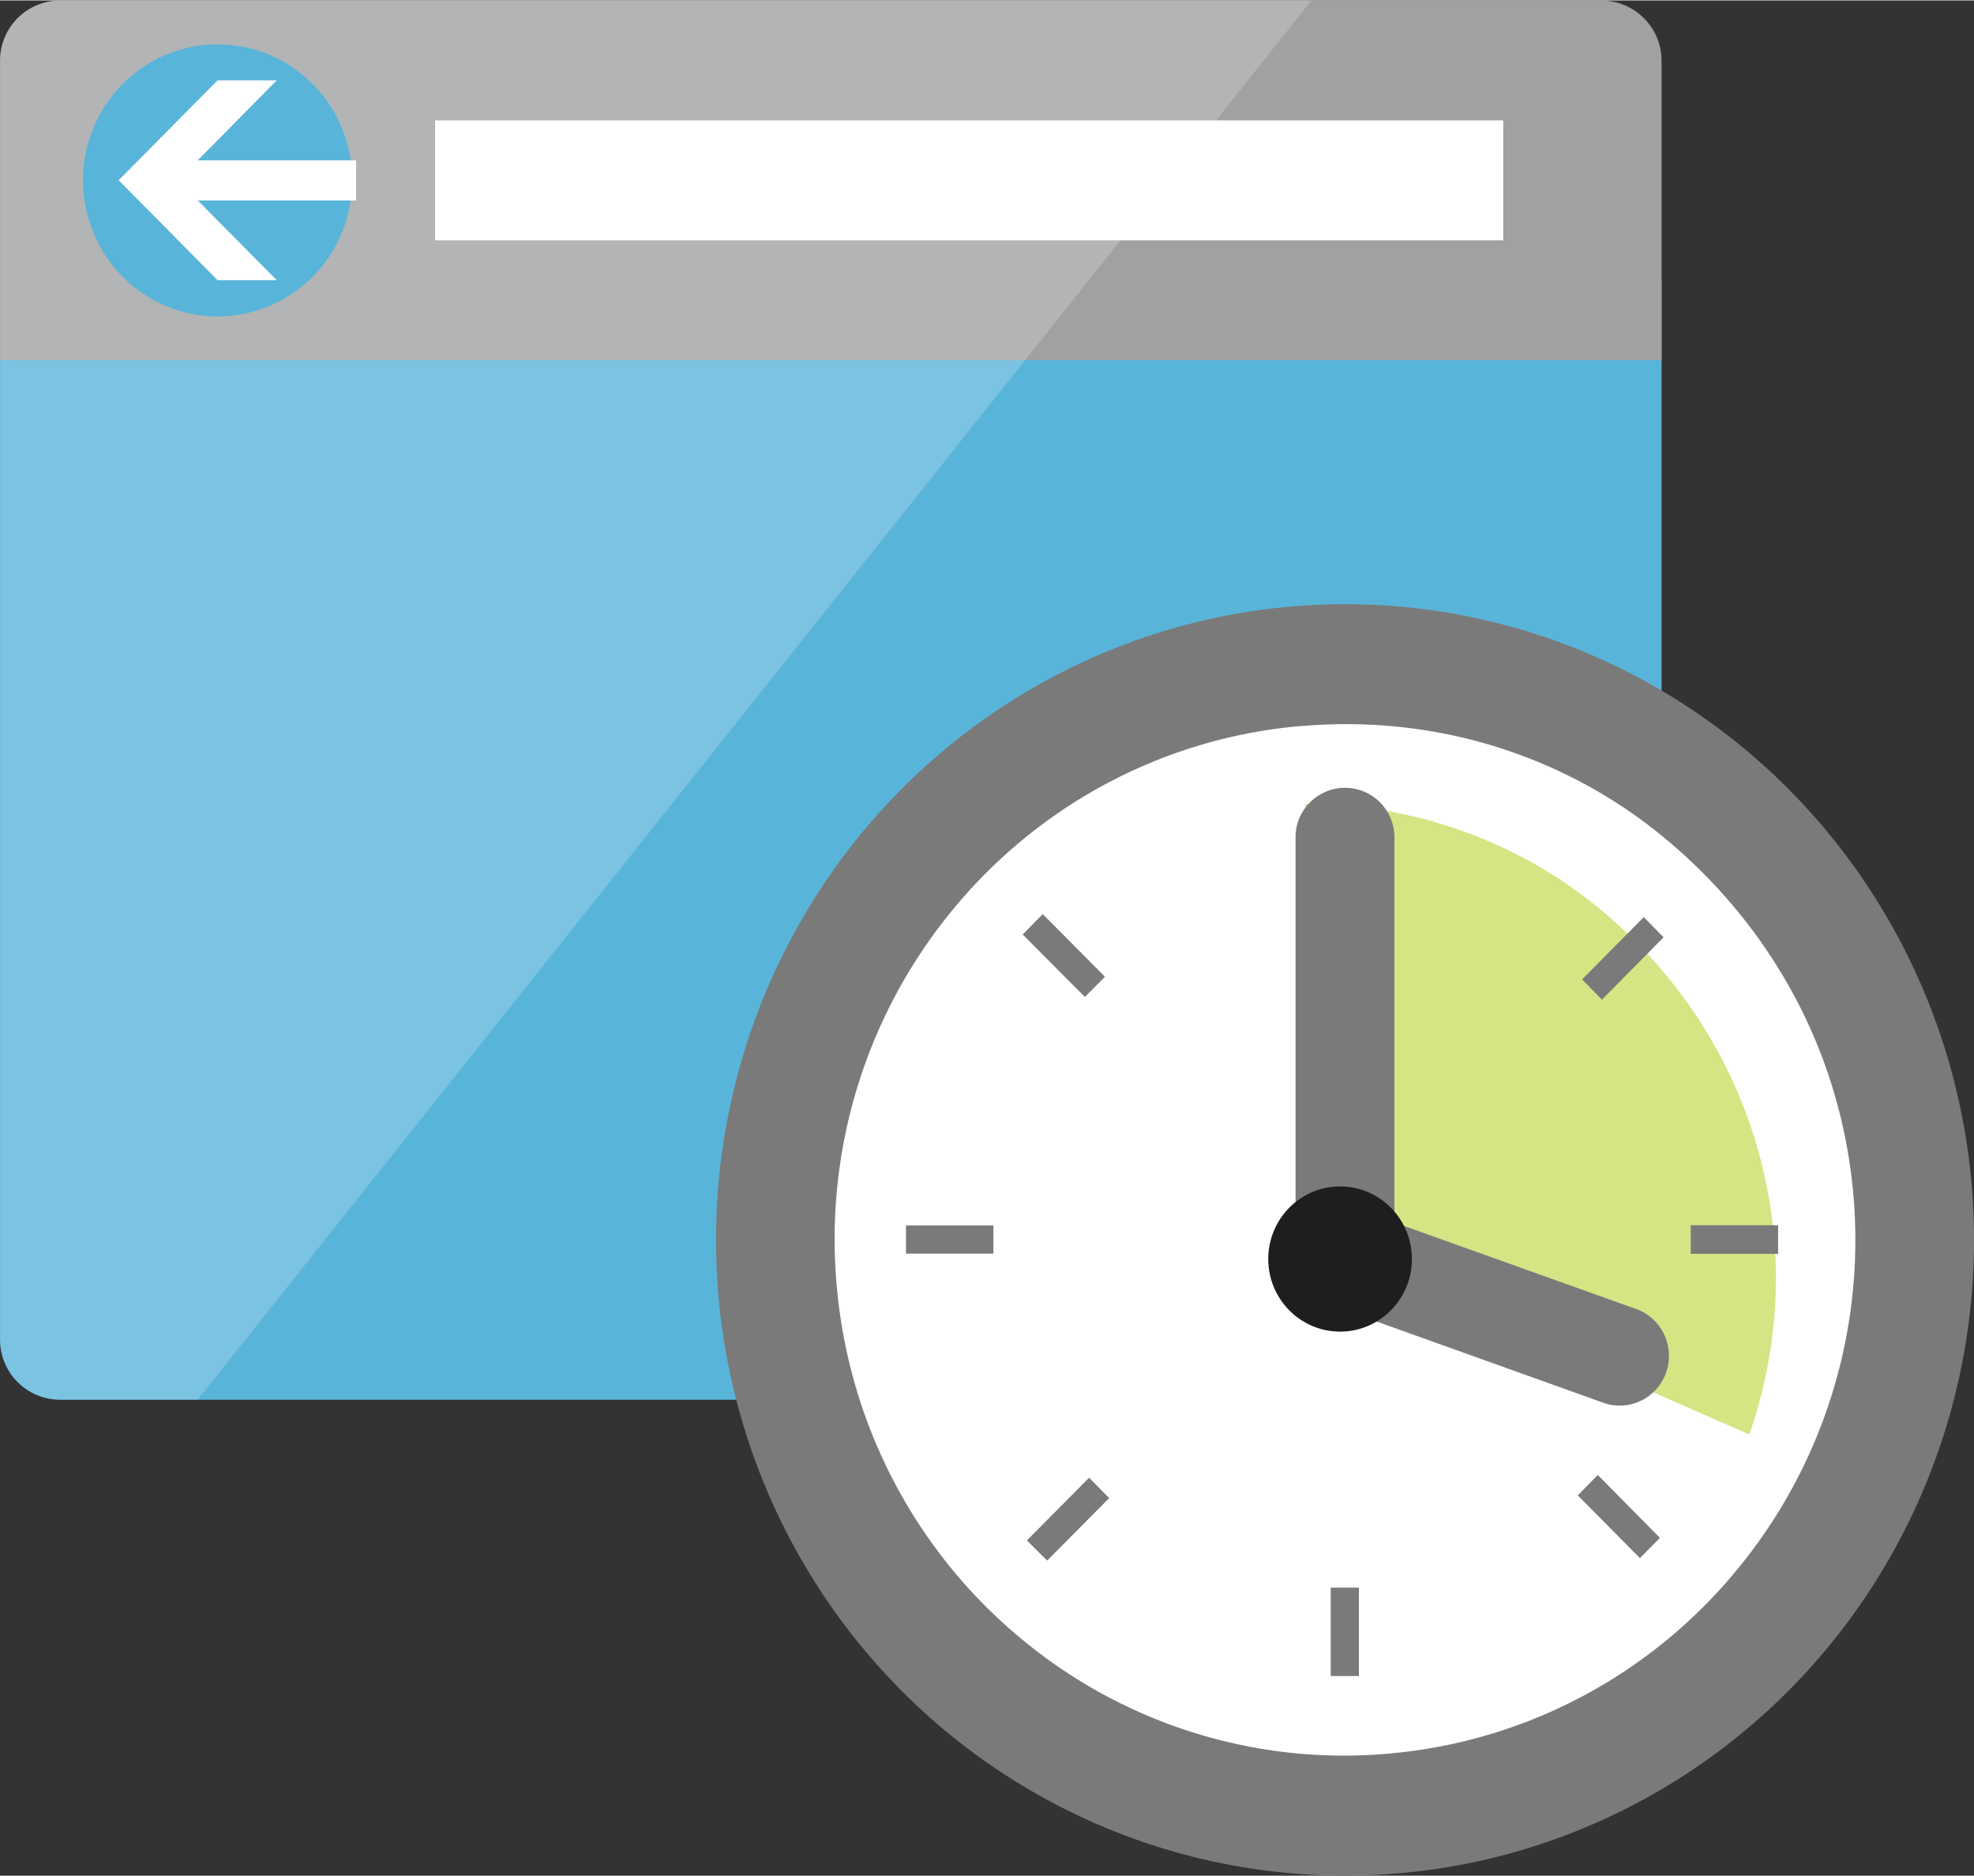 <?xml version="1.0" encoding="UTF-8" standalone="no"?>
<!-- Generated by Microsoft Visio, SVG Export Application Insights Session.svg Page-1 -->

<svg
   xmlns:dc="http://purl.org/dc/elements/1.1/"
   xmlns:cc="http://creativecommons.org/ns#"
   xmlns:rdf="http://www.w3.org/1999/02/22-rdf-syntax-ns#"
   xmlns:svg="http://www.w3.org/2000/svg"
   xmlns="http://www.w3.org/2000/svg"
   xmlns:sodipodi="http://sodipodi.sourceforge.net/DTD/sodipodi-0.dtd"
   xmlns:inkscape="http://www.inkscape.org/namespaces/inkscape"
   width="0.787in"
   height="0.748in"
   viewBox="0 0 56.693 53.86"
   xml:space="preserve"
   class="st8"
   version="1.1"
   id="svg89"
   sodipodi:docname="Application Insights Session.svg"
   style="font-size:12px;overflow:visible;color-interpolation-filters:sRGB;fill:none;fill-rule:evenodd;stroke-linecap:square;stroke-miterlimit:3"
   inkscape:version="0.92.5 (2060ec1f9f, 2020-04-08)"><rect x="0" y="0" width="56.693" height="53.86" fill="#333333" stroke="none"/><defs
   id="defs93" /><sodipodi:namedview
   pagecolor="#ffffff"
   bordercolor="#666666"
   borderopacity="1"
   objecttolerance="10"
   gridtolerance="10"
   guidetolerance="10"
   inkscape:pageopacity="0"
   inkscape:pageshadow="2"
   inkscape:window-width="640"
   inkscape:window-height="480"
   id="namedview91"
   showgrid="false"
   inkscape:zoom="1.7679873"
   inkscape:cx="37.795224"
   inkscape:cy="21.38839"
   inkscape:window-x="0"
   inkscape:window-y="0"
   inkscape:window-maximized="0"
   inkscape:current-layer="svg89" />
	<style
   type="text/css"
   id="style2">
	<![CDATA[
		.st1 {fill:#59b4d9;stroke:none;stroke-linecap:butt;stroke-width:12.24}
		.st2 {fill:#a0a1a2;stroke:none;stroke-linecap:butt;stroke-width:12.24}
		.st3 {fill:#ffffff;fill-opacity:0.2;stroke:none;stroke-linecap:butt;stroke-width:12.24}
		.st4 {fill:#ffffff;stroke:none;stroke-linecap:butt;stroke-width:12.24}
		.st5 {fill:#7a7a7a;stroke:none;stroke-linecap:butt;stroke-width:12.24}
		.st6 {fill:#b8d432;fill-opacity:0.6;stroke:none;stroke-linecap:butt;stroke-width:12.24}
		.st7 {fill:#1e1e1e;stroke:none;stroke-linecap:butt;stroke-width:12.24}
		.st8 {fill:none;fill-rule:evenodd;font-size:12px;overflow:visible;stroke-linecap:square;stroke-miterlimit:3}
	]]>
	</style>

	<g
   id="g87"
   transform="translate(-12.24,-12.239)">
		<title
   id="title4">Page-1</title>
		<g
   id="group10541-1"
   transform="translate(12.24,-34.016)">
			<title
   id="title6">Application Insights Session</title>
			<g
   id="group10542-2">
				<title
   id="title8">Sheet.10542</title>
				<g
   id="shape10543-3"
   transform="translate(0,-13.665)">
					<title
   id="title10">Sheet.10543</title>
					<path
   d="m 0,98.38 c 0,0.96 0.77,1.73 1.73,1.73 h 44.25 c 0.96,0 1.74,-0.77 1.74,-1.73 V 67.94 H 0 Z"
   class="st1"
   id="path12"
   inkscape:connector-curvature="0"
   style="fill:#59b4d9;stroke:none;stroke-width:12.24;stroke-linecap:butt" />
				</g>
				<g
   id="shape10544-5"
   transform="translate(0,-43.523)">
					<title
   id="title15">Sheet.10544</title>
					<path
   d="M 45.98,89.78 H 1.73 C 0.77,89.78 0,90.55 0,91.51 v 8.6 h 47.72 v -8.6 c 0,-0.96 -0.78,-1.73 -1.74,-1.73 z"
   class="st2"
   id="path17"
   inkscape:connector-curvature="0"
   style="fill:#a0a1a2;stroke:none;stroke-width:12.24;stroke-linecap:butt" />
				</g>
				<g
   id="shape10545-7"
   transform="translate(0.006,-13.665)">
					<title
   id="title20">Sheet.10545</title>
					<path
   d="M 1.73,59.92 C 0.78,59.92 0,60.7 0,61.65 v 36.73 c 0,0.96 0.78,1.73 1.73,1.73 H 5.67 L 37.66,59.92 Z"
   class="st3"
   id="path22"
   inkscape:connector-curvature="0"
   style="fill:#ffffff;fill-opacity:0.2;stroke:none;stroke-width:12.24;stroke-linecap:butt" />
				</g>
				<g
   id="shape10546-9"
   transform="translate(12.497,-46.968)">
					<title
   id="title25">Sheet.10546</title>
					<rect
   x="0"
   y="96.669"
   width="30.676"
   height="3.445"
   class="st4"
   id="rect27"
   style="fill:#ffffff;stroke:none;stroke-width:12.24;stroke-linecap:butt" />
				</g>
				<g
   id="shape10547-11"
   transform="translate(2.386,-44.786)">
					<title
   id="title30">Sheet.10547</title>
					<path
   d="m 7.73,96.21 a 3.865,3.907 0 0 1 -7.73,0 3.865,3.907 0 1 1 7.73,0 z"
   class="st1"
   id="path32"
   inkscape:connector-curvature="0"
   style="fill:#59b4d9;stroke:none;stroke-width:12.24;stroke-linecap:butt" />
				</g>
				<g
   id="shape10548-13"
   transform="translate(3.408,-45.82)">
					<title
   id="title35">Sheet.10548</title>
					<path
   d="m 2.27,97.82 2.27,2.29 H 2.84 L 0,97.24 2.84,94.37 h 1.7 l -2.27,2.3 h 4.55 v 1.15 z"
   class="st4"
   id="path37"
   inkscape:connector-curvature="0"
   style="fill:#ffffff;stroke:none;stroke-width:12.24;stroke-linecap:butt" />
				</g>
				<g
   id="shape10549-15"
   transform="translate(20.564)">
					<title
   id="title40">Sheet.10549</title>
					<ellipse
   cx="18.065"
   cy="81.855"
   rx="18.065"
   ry="18.259"
   class="st5"
   id="ellipse42"
   style="fill:#7a7a7a;stroke:none;stroke-width:12.24;stroke-linecap:butt" />
				</g>
				<g
   id="shape10550-17"
   transform="translate(24.054,-3.529)">
					<title
   id="title45">Sheet.10550</title>
					<path
   d="M 13.04,70.65 A 14.594,14.751 -180 0 0 3.18,76.06 14.599,14.757 -180 0 0 0,86.94 a 14.601,14.759 -180 0 0 5.35,9.96 14.586,14.743 -180 0 0 10.76,3.21 14.612,14.769 -180 0 0 9.85,-5.41 14.599,14.757 -180 0 0 3.19,-10.87 c -0.43,-4.11 -2.5,-7.62 -5.46,-10.04 -2.49,-2.04 -5.67,-3.22 -9.08,-3.22 -0.52,0 -1.04,0.03 -1.57,0.08 z"
   class="st4"
   id="path47"
   inkscape:connector-curvature="0"
   style="fill:#ffffff;stroke:none;stroke-width:12.24;stroke-linecap:butt" />
				</g>
				<g
   id="shape10551-19"
   transform="translate(37.492,-12.665)">
					<title
   id="title50">Sheet.10551</title>
					<path
   d="M 8.4,84.97 C 6.07,83.06 3.1,82 0.04,82 H 0 v 12.51 l 12.75,5.6 c 0.65,-1.88 0.9,-3.87 0.69,-5.87 -0.38,-3.63 -2.17,-6.92 -5.04,-9.27 z"
   class="st6"
   id="path52"
   inkscape:connector-curvature="0"
   style="fill:#b8d432;fill-opacity:0.6;stroke:none;stroke-width:12.24;stroke-linecap:butt" />
				</g>
				<g
   id="shape10552-21"
   transform="translate(38.404,-13.579)">
					<title
   id="title55">Sheet.10552</title>
					<path
   d="M 7.64,100.11 0.86,97.68 A 1.413,1.428 0 1 1 1.8,94.99 l 6.79,2.43 a 1.413,1.428 0 0 1 -0.95,2.69 z"
   class="st5"
   id="path57"
   inkscape:connector-curvature="0"
   style="fill:#7a7a7a;stroke:none;stroke-width:12.24;stroke-linecap:butt" />
				</g>
				<g
   id="shape10553-23"
   transform="translate(37.208,-16.32)">
					<title
   id="title60">Sheet.10553</title>
					<path
   d="M 1.42,100.11 C 0.64,100.11 0,99.48 0,98.69 V 86.61 c 0,-0.79 0.64,-1.42 1.42,-1.42 0.78,0 1.42,0.63 1.42,1.42 v 12.08 c 0,0.79 -0.63,1.42 -1.42,1.42 z"
   class="st5"
   id="path62"
   inkscape:connector-curvature="0"
   style="fill:#7a7a7a;stroke:none;stroke-width:12.24;stroke-linecap:butt" />
				</g>
				<g
   id="shape10554-25"
   transform="translate(36.424,-15.625)">
					<title
   id="title65">Sheet.10554</title>
					<ellipse
   cx="2.063"
   cy="98.029"
   rx="2.063"
   ry="2.085"
   class="st7"
   id="ellipse67"
   style="fill:#1e1e1e;stroke:none;stroke-width:12.24;stroke-linecap:butt" />
				</g>
				<g
   id="shape10555-27"
   transform="translate(29.378,-9.126)">
					<title
   id="title70">Sheet.10555</title>
					<path
   d="M 0,82.21 0.57,81.63 2.35,83.42 1.78,84 Z m 8.84,-4.02 h 0.81 v 2.54 H 8.84 Z m 7.22,5.31 1.77,-1.79 0.57,0.58 -1.77,1.79 z m 3.12,7.06 h 2.51 v 0.82 h -2.51 z m -3.24,7.76 0.57,-0.58 1.78,1.8 -0.57,0.57 z"
   class="st5"
   id="path72"
   inkscape:connector-curvature="0"
   style="fill:#7a7a7a;stroke:none;stroke-width:12.24;stroke-linecap:butt" />
				</g>
				<g
   id="shape10556-29"
   transform="translate(29.378,-5.729)">
					<title
   id="title75">Sheet.10556</title>
					<path
   d="m 15.94,94.92 0.57,-0.58 1.78,1.8 -0.57,0.58 z m -7.1,2.65 h 0.81 v 2.54 H 8.84 Z M 0,78.81 0.57,78.23 2.35,80.03 1.78,80.6 Z M 0.12,96.21 1.9,94.42 2.47,95 0.7,96.79 Z"
   class="st5"
   id="path77"
   inkscape:connector-curvature="0"
   style="fill:#7a7a7a;stroke:none;stroke-width:12.24;stroke-linecap:butt" />
				</g>
				<g
   id="shape10557-31"
   transform="translate(26.02,-9.051)">
					<title
   id="title80">Sheet.10557</title>
					<path
   d="m 3.48,99.54 1.78,-1.8 0.57,0.58 -1.78,1.79 z M 0,90.49 H 2.51 V 91.3 H 0 Z"
   class="st5"
   id="path82"
   inkscape:connector-curvature="0"
   style="fill:#7a7a7a;stroke:none;stroke-width:12.24;stroke-linecap:butt" />
				</g>
			</g>
		</g>
	</g>
</svg>